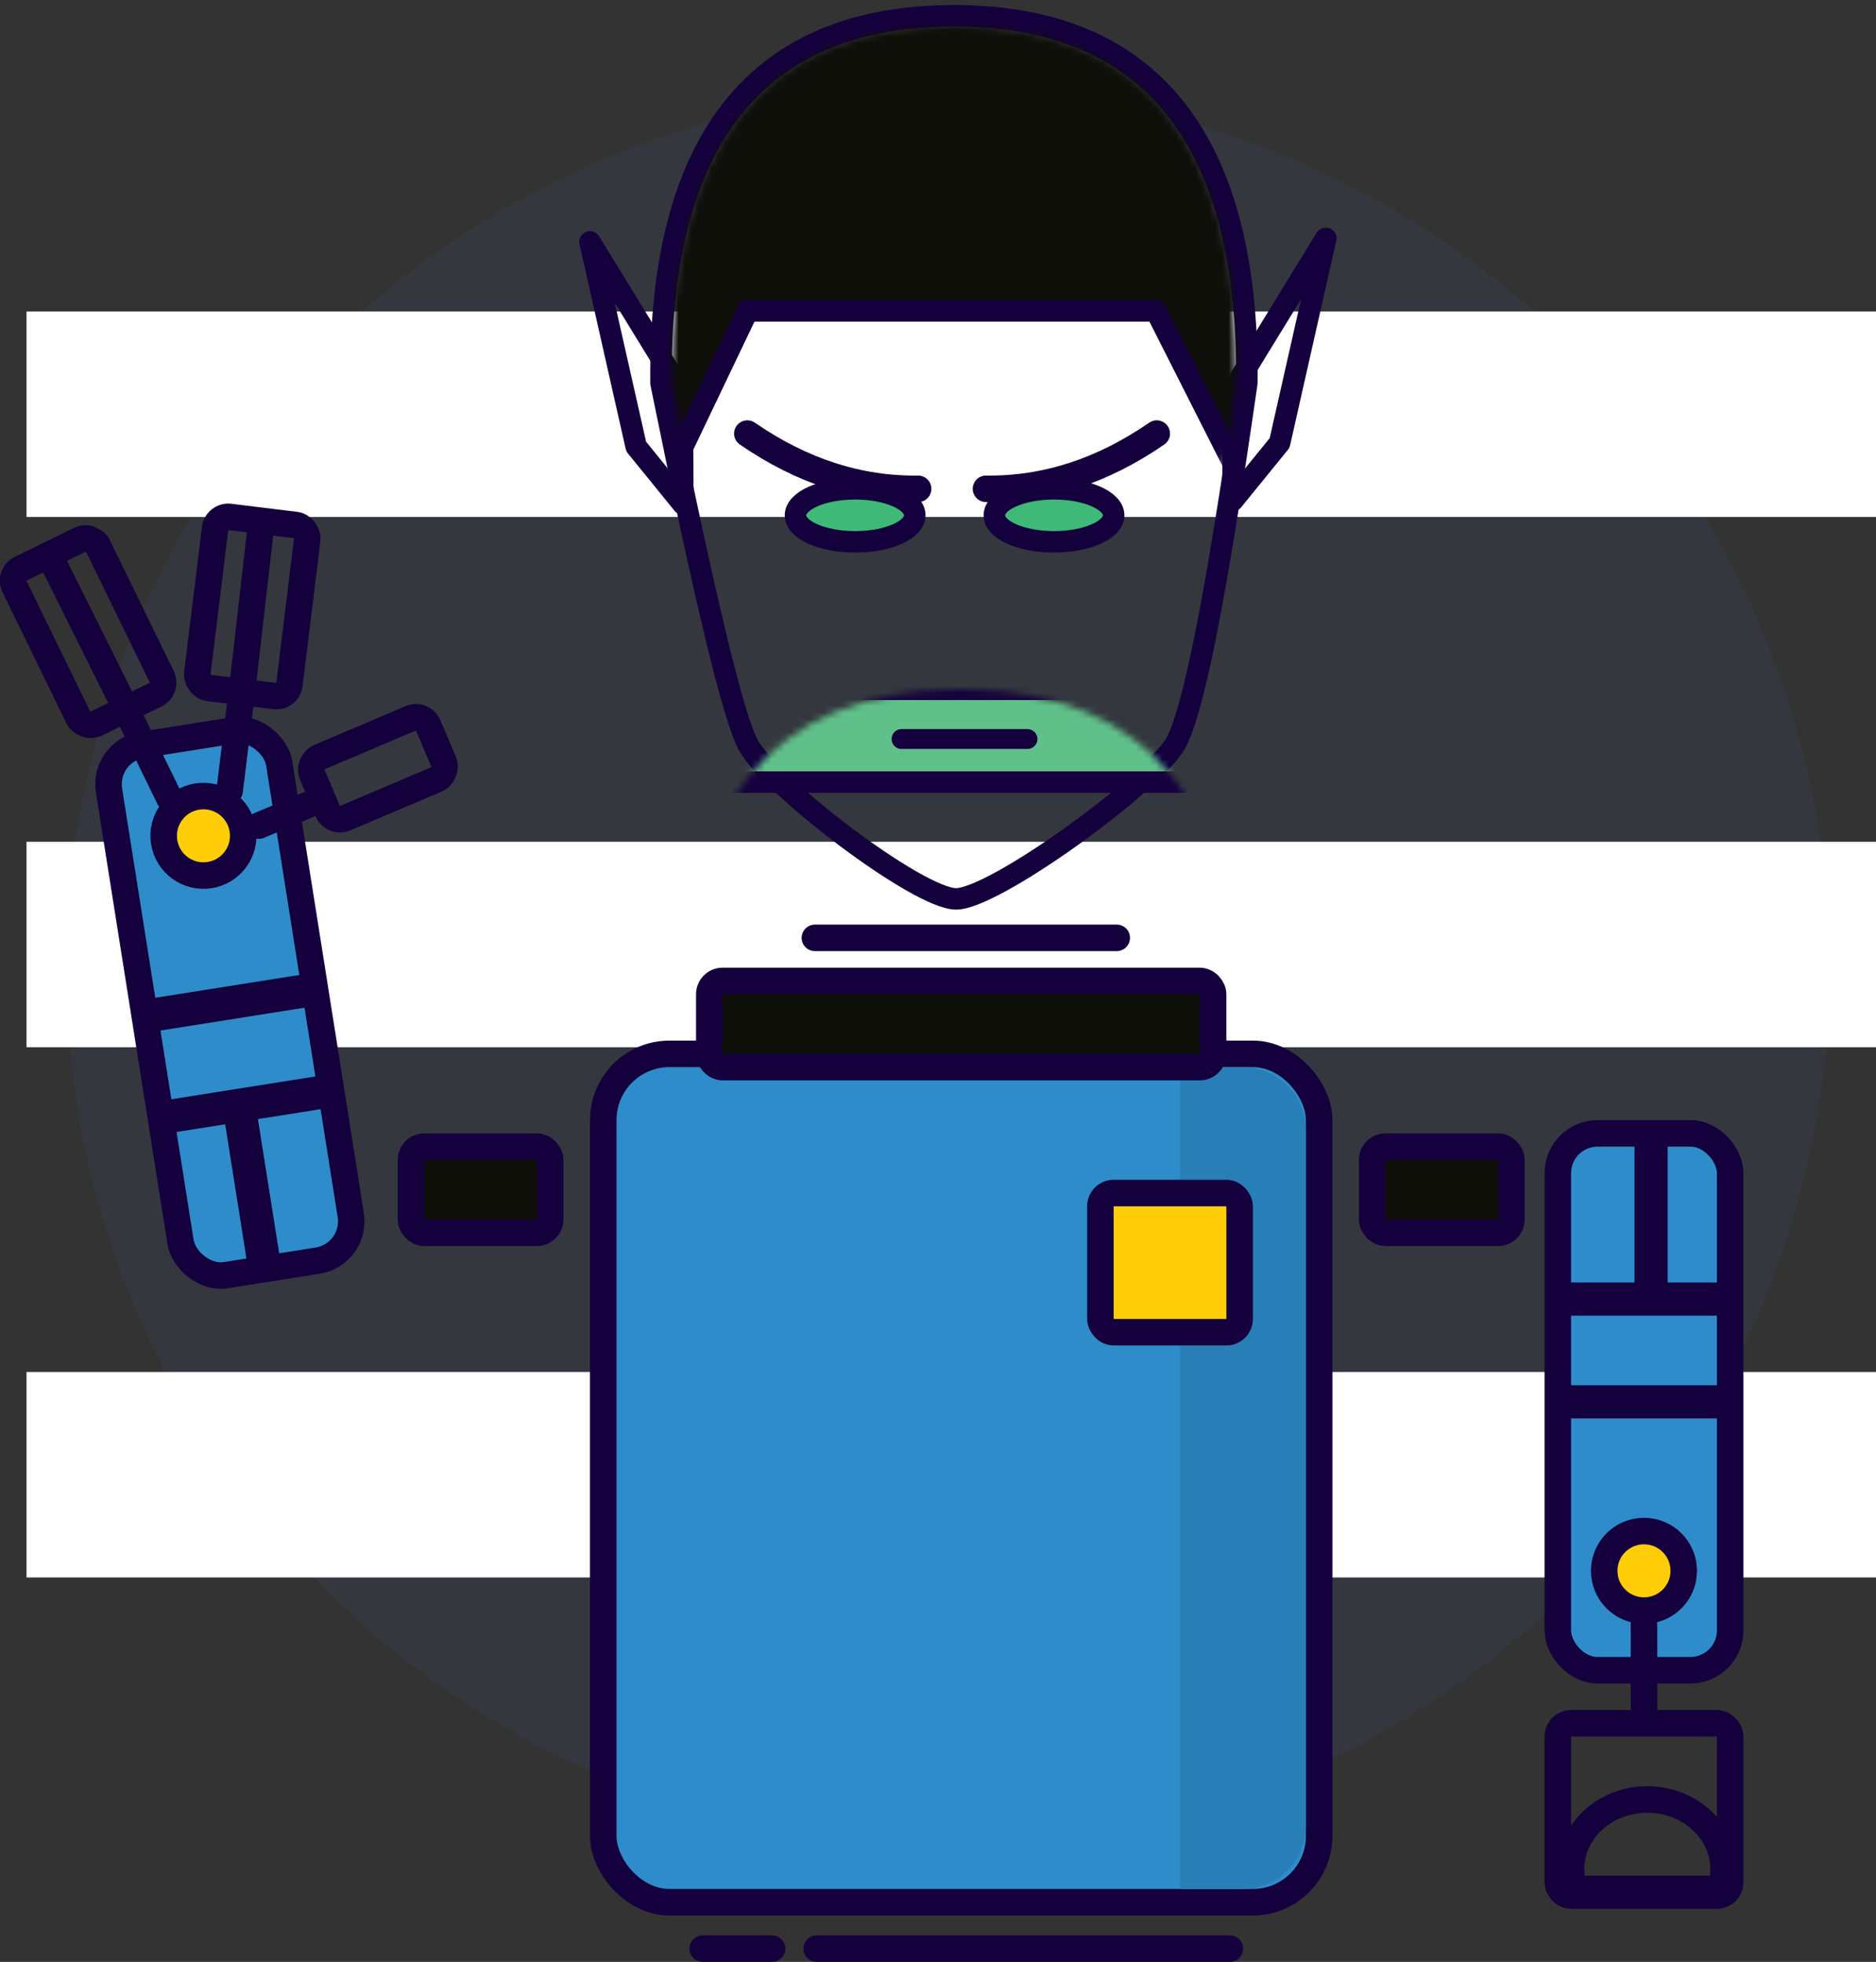 <?xml version="1.0" encoding="UTF-8"?>
<svg width="283px" height="296px" viewBox="0 0 283 296" version="1.1" xmlns="http://www.w3.org/2000/svg" xmlns:xlink="http://www.w3.org/1999/xlink">
    <rect x="0" y="0" width="283" height="296" fill="#333333" stroke="none"/>
    <!-- Generator: Sketch 55.2 (78181) - https://sketchapp.com -->
    <title>logic_bot</title>
    <desc>Created with Sketch.</desc>
    <defs>
        <path d="M0.481,53.659 C7.047,85.971 11.377,103.979 13.471,107.682 C16.611,113.236 38.127,130 43.376,130 C48.626,130 71.088,113.42 74.886,107.682 C77.418,103.856 80.995,85.849 85.617,53.659 C85.938,17.886 71.748,0 43.049,0 C14.35,0 0.16,17.886 0.481,53.659 Z" id="path-1"></path>
        <path d="M0.481,53.659 C7.047,85.971 11.377,103.979 13.471,107.682 C16.611,113.236 38.127,130 43.376,130 C48.626,130 71.088,113.42 74.886,107.682 C77.418,103.856 80.995,85.849 85.617,53.659 C85.938,17.886 71.748,0 43.049,0 C14.35,0 0.16,17.886 0.481,53.659 Z" id="path-3"></path>
        <path d="M0.481,53.659 C7.047,85.971 11.377,103.979 13.471,107.682 C16.611,113.236 38.127,130 43.376,130 C48.626,130 71.088,113.42 74.886,107.682 C77.418,103.856 80.995,85.849 85.617,53.659 C85.938,17.886 71.748,0 43.049,0 C14.35,0 0.16,17.886 0.481,53.659 Z" id="path-5"></path>
    </defs>
    <g id="Page-1" stroke="none" stroke-width="1" fill="none" fill-rule="evenodd">
        <g id="logic_bot" transform="translate(0, 2)">
            <g id="Group-9" transform="translate(4, 11)" fill-rule="nonzero">
                <ellipse id="Oval" fill="#405D8A" opacity="0.13" cx="139" cy="133" rx="133" ry="132.5"></ellipse>
                <rect id="Rectangle" fill="#FFFFFF" x="0" y="114" width="279" height="31"></rect>
                <rect id="Rectangle-Copy" fill="#FFFFFF" x="0" y="34" width="279" height="31"></rect>
                <rect id="Rectangle-Copy-2" fill="#FFFFFF" x="0" y="194" width="279" height="31"></rect>
            </g>
            <g id="Group-6">
                <g id="Group-7" stroke-linecap="round" transform="translate(105.266, 291.5)" stroke="#15003E" stroke-width="4">
                    <path d="M17.93,0.5 L80.269,0.5" id="Line-3-Copy"></path>
                    <path d="M0.734,0.5 L11.199,0.5" id="Line-3-Copy-2"></path>
                </g>
                <g id="Group-5" transform="translate(40, 131.742) rotate(171) translate(-40, -131.742) translate(9, 74.742)">
                    <rect id="Rectangle" stroke="#15003E" stroke-width="4" fill="#2E8CCA" fill-rule="nonzero" stroke-linecap="round" x="26" y="-1.25055521e-12" width="26" height="81" rx="6"></rect>
                    <path d="M28.5,40.5 L49.5,40.5" id="Line" stroke="#15003E" stroke-width="5" stroke-linecap="square"></path>
                    <path d="M29.494,25 L50.494,25" id="Line-Copy" stroke="#15003E" stroke-width="5" stroke-linecap="square"></path>
                    <path d="M29.57,13 L50.57,13" id="Line-Copy-2" stroke="#15003E" stroke-width="5" stroke-linecap="square" transform="translate(40.07, 13) rotate(90) translate(-40.07, -13) "></path>
                    <circle id="Oval" stroke="#15003E" stroke-width="4" fill="#FFCE08" fill-rule="nonzero" stroke-linecap="round" cx="39" cy="66" r="6"></circle>
                    <g id="Group-6-Copy" transform="translate(28.656, 90.849) rotate(16) translate(-28.656, -90.849) translate(21.656, 69.349)">
                        <rect id="Rectangle" stroke="#15003E" stroke-width="4" stroke-linecap="round" x="-9.09494702e-13" y="17" width="14" height="26" rx="2"></rect>
                        <path d="M7.174,41.162 L6.982,17.248" id="Line-2" stroke="#15003E" stroke-width="4" stroke-linecap="square"></path>
                        <rect id="Rectangle" fill="#15003E" fill-rule="nonzero" x="5" y="6.82121026e-13" width="4" height="17" rx="2"></rect>
                    </g>
                    <g id="Group-6-Copy-3" transform="translate(48.879, 91.015) rotate(-17) translate(-48.879, -91.015) translate(41.879, 69.515)">
                        <rect id="Rectangle" stroke="#15003E" stroke-width="4" stroke-linecap="round" x="0" y="17" width="14" height="26" rx="2"></rect>
                        <path d="M7.174,41.162 L6.982,17.248" id="Line-2" stroke="#15003E" stroke-width="4" stroke-linecap="square"></path>
                        <rect id="Rectangle" fill="#15003E" fill-rule="nonzero" x="5" y="-4.54747351e-13" width="4" height="17" rx="2"></rect>
                    </g>
                    <g id="Group-6-Copy-2" transform="translate(17.019, 70.084) rotate(76) translate(-17.019, -70.084) translate(11.519, 54.084)">
                        <rect id="Rectangle" stroke="#15003E" stroke-width="4" stroke-linecap="round" x="0.954" y="12.397" width="10" height="19" rx="2"></rect>
                        <rect id="Rectangle" fill="#15003E" fill-rule="nonzero" x="3" y="3.63797881e-12" width="4" height="12" rx="2"></rect>
                    </g>
                </g>
                <g id="Group-5-Copy" transform="translate(235, 169)">
                    <rect id="Rectangle" stroke="#15003E" stroke-width="4" fill="#2E8CCA" fill-rule="nonzero" stroke-linecap="round" x="0" y="0" width="26" height="81" rx="6"></rect>
                    <path d="M2.5,40.5 L23.5,40.5" id="Line" stroke="#15003E" stroke-width="5" stroke-linecap="square"></path>
                    <path d="M3.494,25 L24.494,25" id="Line-Copy" stroke="#15003E" stroke-width="5" stroke-linecap="square"></path>
                    <path d="M3.57,13 L24.57,13" id="Line-Copy-2" stroke="#15003E" stroke-width="5" stroke-linecap="square" transform="translate(14.07, 13) rotate(90) translate(-14.07, -13) "></path>
                    <circle id="Oval" stroke="#15003E" stroke-width="4" fill="#FFCE08" fill-rule="nonzero" stroke-linecap="round" cx="13" cy="66" r="6"></circle>
                    <path d="M2.476,114 C2.166,113.049 2,112.042 2,111 C2,105.201 7.149,100.5 13.5,100.5 C19.851,100.5 25,105.201 25,111 C25,112.042 24.834,113.049 24.524,114 L2.476,114 Z" id="Combined-Shape" stroke="#15003E" stroke-width="4" stroke-linecap="round"></path>
                    <rect id="Rectangle" stroke="#15003E" stroke-width="4" stroke-linecap="round" x="0" y="89" width="26" height="26" rx="2"></rect>
                    <rect id="Rectangle" fill="#15003E" fill-rule="nonzero" x="11" y="72" width="4" height="17" rx="2"></rect>
                </g>
                <g id="Group-4" transform="translate(89, 0)">
                    <polygon id="Path-6-Copy-3" stroke="#15003E" stroke-width="3.24" stroke-linecap="round" stroke-linejoin="round" transform="translate(7.005, 54.271) scale(-1, 1) translate(-7.005, -54.271) " points="0.077 57.216 14.01 34.5 7.043 65.374 0 74.042"></polygon>
                    <polygon id="Path-6-Copy-4" stroke="#15003E" stroke-width="3.24" stroke-linecap="round" stroke-linejoin="round" points="97.067 56.674 111 33.958 104.034 64.833 96.99 73.5"></polygon>
                    <g id="Path-3-Copy-4" transform="translate(9.854, 0)">
                        <path d="M0.861,55.673 C0.533,19.07 15.36,0.38 45.049,0.38 C74.738,0.38 89.565,19.07 89.237,55.673 L89.22,55.889 C84.538,88.502 80.975,106.439 78.237,110.576 C73.92,117.097 50.994,133.62 45.376,133.62 C39.724,133.62 17.665,116.854 14.061,110.479 C11.836,106.545 7.525,88.614 0.893,55.981 L0.862,55.829 L0.861,55.673 Z" id="Path" stroke="#15003E" stroke-width="3.24"></path>
                        <g id="Group-Clipped" transform="translate(2, 2)">
                            <g>
                                <mask id="mask-2" fill="white">
                                    <use xlink:href="#path-1"></use>
                                </mask>
                                <g id="path-1"></g>
                                <g id="Group" mask="url(#mask-2)">
                                    <g transform="translate(11, 61)">
                                        <g>
                                            <g transform="translate(0.146, 0.417)" stroke="#15003E">
                                                <ellipse id="Oval-Copy" stroke-width="3.24" fill="#3EB977" fill-rule="nonzero" stroke-linejoin="round" cx="47" cy="12.333" rx="9" ry="4"></ellipse>
                                                <ellipse id="Oval-Copy-2" stroke-width="3.24" fill="#3EB977" fill-rule="nonzero" stroke-linejoin="round" cx="17" cy="12.333" rx="9" ry="4"></ellipse>
                                                <path d="M36.738,8.333 C45.693,8.448 54.28,5.67 62.5,0" id="Path-2" stroke-width="4" stroke-linecap="round"></path>
                                                <path d="M0.738,8.333 C9.693,8.448 18.28,5.67 26.5,2.84217094e-14" id="Path-2-Copy" stroke-width="4" stroke-linecap="round" transform="translate(13.619, 4.168) scale(-1, 1) translate(-13.619, -4.168) "></path>
                                            </g>
                                        </g>
                                    </g>
                                </g>
                            </g>
                        </g>
                        <g id="Rectangle-Clipped" transform="translate(2, 2)">
                            <g>
                                <mask id="mask-4" fill="white">
                                    <use xlink:href="#path-3"></use>
                                </mask>
                                <g id="path-3"></g>
                                <rect id="Rectangle" stroke="#15003E" stroke-width="3.24" fill="#60C08A" fill-rule="nonzero" stroke-linecap="round" mask="url(#mask-4)" x="1" y="100" width="86.214" height="14" rx="1.08"></rect>
                            </g>
                        </g>
                        <g id="Path-7-Clipped" transform="translate(2, 2)">
                            <g>
                                <mask id="mask-6" fill="white">
                                    <use xlink:href="#path-5"></use>
                                </mask>
                                <g id="path-5"></g>
                                <polygon id="Path-7" stroke="#15003E" stroke-width="3.24" fill="#0E0F09" fill-rule="nonzero" mask="url(#mask-6)" points="0.481 66.896 11.941 42.902 73.531 42.902 85.675 66.896 95.1 27.995 62.85 -14.515 0.481 -4.244 -14.54 64.818"></polygon>
                            </g>
                        </g>
                    </g>
                </g>
                <rect id="Mask" stroke="#15003E" stroke-width="4" fill="#2E8CCA" fill-rule="nonzero" stroke-linecap="round" x="91" y="157" width="108" height="128" rx="10"></rect>
                <path d="M178,159 L187.5,159 C192.747,159 197,163.253 197,168.5 L197,273.5 C197,278.747 192.747,283 187.5,283 L178,283 L178,159 Z" id="Rectangle-Copy-9" fill="#287EB6" fill-rule="nonzero"></path>
                <rect id="Rectangle" stroke="#15003E" stroke-width="4" fill="#0E0F09" fill-rule="nonzero" stroke-linecap="round" x="107" y="146" width="76" height="13" rx="2"></rect>
                <rect id="Rectangle-Copy-6" stroke="#15003E" stroke-width="4" fill="#0E0F09" fill-rule="nonzero" stroke-linecap="round" x="62" y="171" width="21" height="13" rx="2"></rect>
                <rect id="Rectangle-Copy-7" stroke="#15003E" stroke-width="4" fill="#0E0F09" fill-rule="nonzero" stroke-linecap="round" x="207" y="171" width="21" height="13" rx="2"></rect>
                <rect id="Rectangle-Copy-5" stroke="#15003E" stroke-width="4" fill="#FFCE08" fill-rule="nonzero" stroke-linecap="round" x="166" y="178" width="21" height="21" rx="2"></rect>
                <path d="M122.93,139.5 L168.462,139.5" id="Line-3" stroke="#15003E" stroke-width="4" stroke-linecap="round"></path>
                <path d="M136,109.5 L155,109.5" id="Line-4" stroke="#15003E" stroke-width="3" stroke-linecap="round"></path>
            </g>
        </g>
    </g>
</svg>